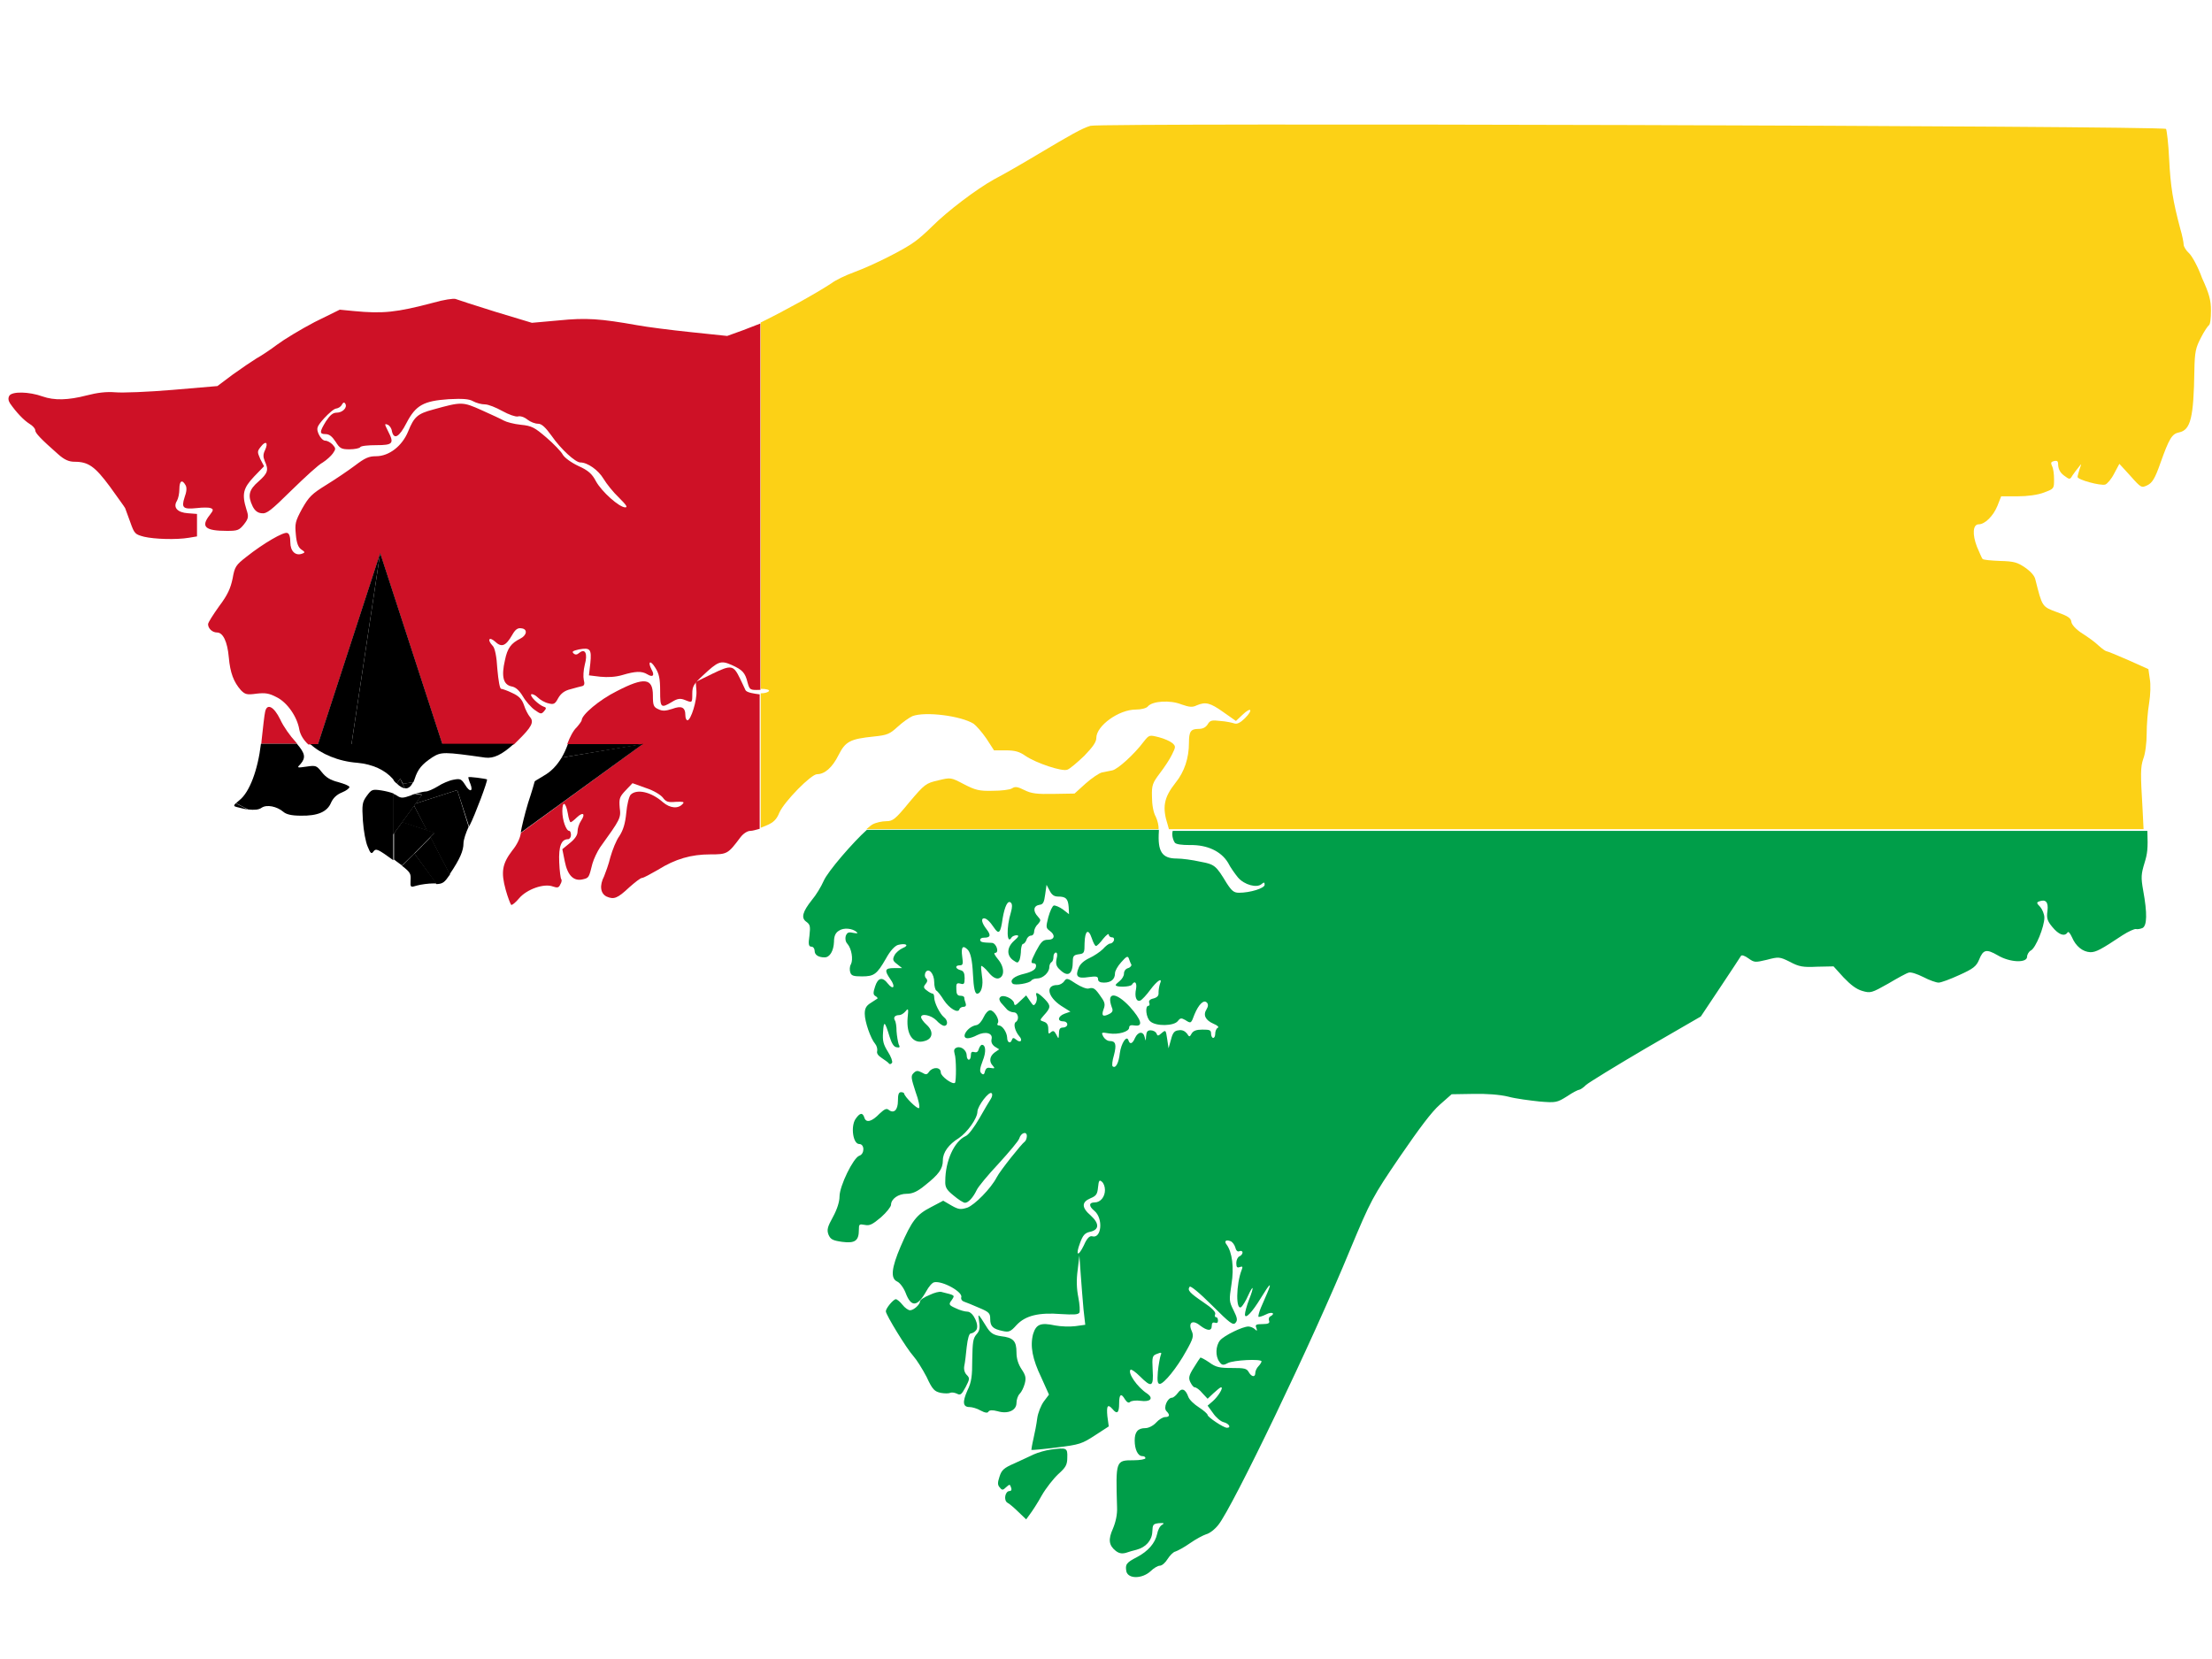 <?xml version="1.0" encoding="utf-8"?>
<!-- Generator: Adobe Illustrator 17.1.0, SVG Export Plug-In . SVG Version: 6.00 Build 0)  -->
<!DOCTYPE svg PUBLIC "-//W3C//DTD SVG 1.1//EN" "http://www.w3.org/Graphics/SVG/1.1/DTD/svg11.dtd">
<svg version="1.1" id="flag-icon-css-gw" xmlns="http://www.w3.org/2000/svg" xmlns:xlink="http://www.w3.org/1999/xlink" x="0px"
	 y="0px" viewBox="0 0 640 480" enable-background="new 0 0 640 480" xml:space="preserve">
<g>
	<path fill="none" d="M318.9,341.8c-0.7-0.6-0.9-0.4-1.1,1.6c-0.2,2-0.5,2.5-2.2,3.2c-2.7,1.2-2.6,2.7,0.1,5
		c2.5,2.2,2.4,4.1-0.2,4.7c-1.4,0.3-2.1,1-2.9,3.2c-1.4,3.7-0.7,4.2,1.1,0.7c0.9-2.1,1.7-2.7,2.4-2.6c2.7,0.7,3.3-5.2,0.6-7.4
		c-1.6-1.3-1.6-2.4,0.1-2.4c1.7,0,3-1.7,3.1-3.8C319.8,343.2,319.4,342.1,318.9,341.8z"/>
	<path fill="#CE1126" d="M81.1,208.2c-1.9-3.9-3.9-4.8-4.4-2.2c-0.2,0.8-0.6,4.4-1,8.1c0,0.4-0.1,0.7-0.1,1.1h10.4
		c-0.2-0.2-0.3-0.4-0.5-0.6C84,213,82,210.2,81.1,208.2z"/>
	<path fill="#CE1126" d="M215.7,199.7c-0.2-0.5-1-2.1-1.6-3.4c-1.9-3.9-2.5-4-7.9-1.4l-4.9,2.4l0.2,2.6c0.2,2.7-1.6,8.5-2.6,8.5
		c-0.3,0-0.6-0.6-0.6-1.4c0-2.4-1.1-2.9-3.8-1.9c-1.9,0.6-2.8,0.7-4,0.1c-1.4-0.6-1.6-1.1-1.6-4c0-5-2.4-5.4-10.5-1.2
		c-5,2.5-10.1,6.8-10.1,8.4c0,0.2-0.7,1.2-1.5,2.1c-0.9,0.8-2,2.9-2.6,4.6c0,0.1-0.1,0.2-0.1,0.2h21.8L150.7,241
		c-0.2,1.5-1.1,3.4-2.5,5.1c-2.9,3.8-3.3,6.2-1.9,11.3c0.6,2.2,1.4,4.2,1.6,4.4c0.2,0.2,1.3-0.7,2.3-1.9c2.2-2.6,7.2-4.4,9.8-3.4
		c1.2,0.4,1.7,0.4,2.1-0.6c0.4-0.6,0.5-1.3,0.3-1.5c-0.2-0.2-0.5-2.4-0.6-4.9c-0.2-4.7,0.6-6.7,2.6-6.7c0.4,0,0.8-0.6,0.8-1.2
		s-0.2-1.2-0.5-1.2c-0.9,0-2-3.1-2-5.7c0-3.1,1-2.7,1.6,0.7c0.2,1.4,0.6,2.5,0.8,2.5c0.2,0,1-0.6,1.8-1.4c1.8-1.7,2.6-1.1,1.2,1
		c-0.6,0.9-1,2.2-1,3.1c0,1-0.7,2.1-2.2,3.3l-2.2,1.8l0.7,3.5c0.8,4.1,2.6,5.9,5.3,5.2c1.7-0.4,1.7-0.5,2.7-4.5
		c0.4-1.4,1.4-3.5,2.2-4.7c5.9-8.2,6.1-8.5,5.7-11.5c-0.2-2.6-0.1-3.1,1.7-5l2-2.1l3.9,1.4c2.2,0.7,4.3,2,4.9,2.8
		c0.9,1.2,1.5,1.4,3.7,1.2c2-0.1,2.6,0,2.1,0.5c-1.3,1.6-3.7,1.4-5.8-0.4c-3.4-3-7.5-3.9-9.3-2.2c-0.5,0.5-1.1,2.9-1.3,5.3
		c-0.3,3.1-0.9,5-2,6.7c-0.9,1.2-2,4-2.6,6.1c-0.5,2.1-1.4,4.5-1.8,5.5c-1.4,2.7-1.1,5,0.7,5.9c2.1,0.9,3.1,0.6,6.6-2.7
		c1.6-1.4,3.2-2.7,3.7-2.7c0.4,0,2.4-1.1,4.5-2.3c5.1-3.2,9.7-4.5,15.2-4.5c4.9,0,5.1-0.1,8.7-4.9c0.9-1.2,2.1-1.9,2.9-1.9
		c0.6,0,1.6-0.3,2.7-0.6v-38.9C218.2,200.7,216.1,200.4,215.7,199.7z"/>
	<path fill="#CE1126" d="M215.1,95.5l-4.7,1.7l-10.5-1.1c-5.8-0.6-12.8-1.5-15.5-2c-10.7-1.9-14.8-2.2-22.7-1.4l-7.8,0.7l-10.6-3.2
		c-5.8-1.8-11-3.5-11.5-3.7s-3.4,0.2-6.5,1.1c-10.6,2.8-14.5,3.2-22.9,2.4l-4.1-0.4L91,93.2c-4,2.1-8.8,5-10.8,6.5
		c-2,1.5-4.7,3.3-6,4c-1.3,0.8-4.4,2.9-6.9,4.7l-4.4,3.3L50,112.8c-7.1,0.6-14.6,0.9-16.7,0.7c-2.6-0.2-5.1,0.1-8.2,0.9
		c-5.4,1.4-9.4,1.5-12.8,0.3c-3.9-1.4-8.8-1.5-9.6-0.2c-0.4,0.7-0.3,1.4,0.2,2.2c1.8,2.6,4,4.9,5.6,5.9c1,0.6,1.7,1.4,1.7,1.9
		c0,0.8,1.6,2.5,6.6,6.9c1.9,1.7,3.2,2.2,4.8,2.2c4,0,5.9,1.4,10.2,7.2c2.2,3.1,4.2,5.8,4.4,6.2c0.1,0.3,0.8,2.2,1.5,4.1
		c1.2,3.4,1.4,3.5,4,4.2c3,0.7,9.3,0.9,12.9,0.3l2.4-0.4V152v-3.3l-2.6-0.2c-3.1-0.2-4.4-1.7-3.2-3.6c0.4-0.7,0.7-2.2,0.7-3.4
		c0-2.4,0.8-2.9,1.8-1.1c0.4,0.7,0.3,1.9-0.3,3.5c-1,3.1-0.4,3.5,3.6,3.1c1.6-0.2,3.4-0.2,3.9,0c0.9,0.3,0.9,0.6-0.2,2
		c-2.7,3.4-1.4,4.6,5,4.6c3.1,0,3.5-0.2,4.9-1.9c1.3-1.7,1.4-2.2,0.7-4.3c-1.4-4.5-0.9-6.2,2.2-9.5l2.9-3l-1.1-2.1
		c-0.9-2.1-0.9-2.2,0.2-3.6c1.4-1.8,2.2-1.2,1.2,1c-0.6,1.2-0.6,2-0.1,3.2c1.2,2.6,0.9,3.5-1.8,5.9c-2.8,2.4-3.2,4.1-1.7,7.2
		c0.6,1.2,1.4,1.9,2.6,2c1.5,0.2,2.7-0.8,8.7-6.7c3.9-3.8,7.8-7.4,9-8c1.1-0.7,2.4-1.9,2.9-2.6c0.9-1.3,0.9-1.5-0.1-2.6
		c-0.6-0.6-1.5-1.1-2.1-1.1c-0.6,0-1.4-0.8-1.9-1.9c-0.7-1.7-0.6-2.1,1.6-4.6c1.4-1.5,2.9-2.8,3.5-2.8c0.6-0.1,1.3-0.5,1.6-1.1
		c0.4-0.7,0.7-0.8,1-0.3c0.7,1.1-0.8,2.6-2.5,2.6c-1.1,0-1.9,0.7-3.1,2.5c-1.9,3.1-1.9,3.7-0.1,3.7c1.1,0,1.9,0.7,2.9,2.2
		c1.2,1.9,1.6,2.2,4,2.2c1.5,0,2.9-0.3,3.1-0.6c0.2-0.4,2.3-0.6,4.7-0.6c4.8,0,5.2-0.5,3.4-4c-1.1-2.2-1.1-2.3-0.1-1.9
		c0.5,0.2,1.1,1,1.2,1.9c0.6,2.5,2.1,1.7,4.2-2.4c2.7-5.2,5-6.4,12.2-6.9c4-0.2,5.9-0.1,7.1,0.6c0.9,0.5,2.4,0.9,3.4,0.9
		s3.2,0.9,5,1.9c2,1.1,3.8,1.7,4.5,1.6c0.7-0.2,1.8,0.1,2.8,0.9c0.9,0.7,2.2,1.2,3.1,1.2c1,0,2.1,1,3.9,3.5c2.7,3.9,6.9,7.7,8.3,7.7
		c2.1,0,5.2,2.2,6.7,4.7c0.9,1.5,2.9,4,4.5,5.5c2.1,2.1,2.6,2.8,1.8,2.8c-1.7,0-6.8-4.5-8.5-7.6c-1.1-2.1-2.2-3.1-5.1-4.4
		c-2.1-1-4-2.4-4.5-3.3c-0.4-0.8-2.6-3.1-4.7-4.9c-3.4-2.9-4.2-3.4-7.4-3.7c-2-0.2-4.2-0.8-4.9-1.2c-0.7-0.4-3.5-1.7-6.4-3
		c-5.6-2.5-5.8-2.5-14.1-0.2c-4.5,1.2-5.5,2.1-7.2,6.3c-1.7,4.2-5.5,7.2-9.3,7.2c-2.1,0-3.2,0.5-6.1,2.7c-2,1.5-5.7,4-8.3,5.6
		c-4.2,2.6-5,3.4-7,6.9c-2,3.7-2.1,4.3-1.8,7.5c0.2,2.4,0.7,3.7,1.6,4.3c1.1,0.7,1.1,0.9,0.2,1.2c-1.9,0.7-3.4-0.7-3.4-3.3
		c0-1.5-0.3-2.6-0.9-2.7c-1-0.4-6.9,3-11.8,6.9c-3.1,2.4-3.4,2.9-4,6.3c-0.6,2.8-1.4,4.7-3.9,8c-1.7,2.4-3.2,4.7-3.2,5.2
		c0,1.2,1.2,2.4,2.6,2.4c1.7,0,3,2.6,3.4,7.2c0.4,4.5,1.4,7.1,3.5,9.5c1.2,1.2,1.7,1.4,4.5,1c2.6-0.3,3.7-0.1,5.8,1
		c3.1,1.5,6,5.7,6.6,9.4c0.3,1.5,1.2,3,2.6,4.3H92l18-55.3l18,55.3h20.7c0.3-0.3,0.6-0.6,0.9-0.9c4.3-4.2,5-5.6,3.7-7.1
		c-0.5-0.6-1.3-2.1-1.7-3.4c-0.6-1.7-1.4-2.6-3.4-3.5c-1.4-0.7-2.9-1.2-3.2-1.2c-0.4,0-0.8-2.4-1.1-5.7c-0.2-3.6-0.7-6.2-1.4-6.8
		c-1.6-1.7-1-2.7,0.7-1.2c1.9,1.8,3.1,1.4,5-1.9c0.9-1.6,1.6-2.1,2.7-1.9c1.8,0.2,1.6,2-0.4,3c-2.6,1.3-3.7,2.7-4.4,6.2
		c-1.1,4.7-0.5,7.1,1.9,7.6c1.2,0.2,2.2,1.1,3.3,2.9c0.8,1.4,2.4,3.2,3.4,3.9c1.7,1.2,1.9,1.3,2.7,0.4c0.7-0.8,0.7-1.1,0-1.3
		c-1.5-0.5-4.2-3.1-3.7-3.6c0.2-0.2,1.1,0.1,1.9,0.9c0.7,0.7,2.1,1.5,3.1,1.7c1.5,0.4,1.9,0.2,2.8-1.5c0.8-1.4,1.9-2.2,3.6-2.6
		c1.4-0.4,2.9-0.8,3.4-0.9c0.6-0.2,0.7-0.7,0.4-1.8c-0.2-0.9-0.1-2.8,0.3-4.4c0.9-3.2,0.1-4.8-1.6-3.4c-0.7,0.6-1.2,0.6-1.7,0.1
		s-0.1-0.7,1.6-1.1c3.3-0.6,3.7-0.1,3.3,4l-0.4,3.5l3.3,0.4c2.2,0.2,4.4,0.1,6.4-0.5c3.7-1.1,5.6-1.2,7.2-0.2c1.6,1,2.2,0.3,1.2-1.4
		c-1.2-2.4-0.3-2.8,1.1-0.5c1.1,1.7,1.4,3.2,1.4,6.7c0,4.9,0.2,5.1,3.4,3.2c1.6-1,2.4-1.1,3.7-0.6c2.2,0.9,2.2,0.9,2.2-1.8
		c0-2.1,0.4-2.8,3-5.2c4.5-4.2,5.2-4.5,8.4-3.1c3.1,1.4,3.9,2.2,4.6,5.1c0.6,2.1,0.7,2.2,3.5,2.1c0.1,0,0.2,0,0.2,0v-106
		C217.9,94.4,216.2,95.1,215.1,95.5z"/>
	<path fill="#FCD116" d="M633.3,73.2c-0.8-0.7-1.5-1.9-1.5-2.4c0-0.6-0.4-2.7-1-4.7c-2.1-7.9-2.8-12.1-3.2-20.1
		c-0.2-4.5-0.7-8.4-0.9-8.7c-0.9-0.9-308.3-1.8-311.2-0.9c-2.4,0.7-5.9,2.7-14.8,8c-4.5,2.7-10.4,6.1-13.1,7.5
		c-5.2,2.9-13.5,9.2-17.9,13.6c-1.4,1.4-3.6,3.4-5,4.4c-2.9,2.2-12,6.8-17.7,8.9c-2.2,0.8-5.2,2.2-6.5,3.2
		c-4.4,2.9-14,8.2-20.4,11.3v106c1.6,0,2.6,0.3,2.4,0.6c-0.2,0.4-1.2,0.7-2.4,0.7v38.9c0.5-0.2,1-0.4,1.5-0.6
		c2.2-0.9,3.1-1.8,3.9-3.8c1.5-3.3,9.2-11.1,10.9-11.1c2.2,0,4.4-1.9,6.2-5.5c2-4,3.4-4.7,10.2-5.4c3.9-0.4,4.6-0.7,6.9-2.8
		c1.4-1.3,3.4-2.7,4.3-3.1c3.7-1.4,14-0.1,17.7,2.2c0.7,0.5,2.4,2.4,3.7,4.3l2.2,3.4h3.4c2.7,0,4,0.4,5.7,1.6
		c3.1,2.1,10.6,4.6,12.1,4c0.7-0.2,2.9-2.1,4.9-4c2.5-2.6,3.5-4,3.5-5.2c0-3.5,6.5-8.2,11.4-8.2c1.6,0,3.1-0.4,3.5-0.9
		c1.3-1.6,6.5-1.9,9.7-0.6c2.3,0.8,3.2,0.9,4.4,0.3c2.6-1.1,3.9-0.8,7.7,1.9l3.7,2.6l1.9-1.8c2.5-2.4,3.2-1.5,0.7,1
		c-1.3,1.3-2.3,1.8-3.1,1.5c-0.6-0.2-2.4-0.6-4-0.7c-2.5-0.3-3-0.2-3.7,1c-0.6,0.9-1.4,1.3-2.7,1.3c-2.2,0-2.7,0.8-2.7,4
		c0,4.4-1.3,8.4-3.9,11.6c-3.4,4.3-3.9,7.1-2.2,12.3c0.1,0.4,0.2,0.7,0.3,1.1h282c-0.1-1.6-0.2-3.6-0.3-6c-0.6-10-0.6-11.9,0.2-14.3
		c0.6-1.5,1-4.7,1-7.3c0-2.6,0.3-6.5,0.7-8.8c0.4-2.4,0.5-5.5,0.2-7.1l-0.4-2.8l-5.8-2.6c-3.2-1.4-6.1-2.6-6.4-2.6
		c-0.2,0-1.2-0.7-2.2-1.6c-0.9-0.9-3.1-2.5-4.7-3.5c-1.9-1.2-3.1-2.6-3.2-3.4c-0.1-1.1-1.1-1.7-4.2-2.8c-4.3-1.6-4.2-1.5-6.2-9.4
		c-0.2-1.1-1.4-2.4-3-3.5c-2.2-1.5-3.2-1.8-7.2-1.9c-2.6-0.1-4.9-0.3-5.1-0.6c-0.2-0.2-0.9-1.9-1.6-3.5c-1.4-3.6-1.2-6.5,0.5-6.5
		c1.8,0,4.2-2.4,5.4-5.3l1.1-2.8h4.7c2.9,0,5.9-0.4,7.7-1.1c2.9-1.1,2.9-1.1,2.9-3.8c0-1.5-0.2-3.2-0.6-3.9
		c-0.4-0.9-0.3-1.2,0.6-1.4c1-0.2,1.2,0,1.2,1.3c0.1,1.1,0.6,2.1,1.7,2.9c1.6,1.2,1.7,1.2,2.4,0c0.4-0.6,1.2-1.7,1.8-2.4
		c0.9-1.2,0.9-1.2,0.3,0.5c-0.3,1-0.6,2-0.6,2.3c0,0.8,6.6,2.6,8,2.2c0.6-0.2,1.8-1.6,2.6-3.2l1.5-2.8l3.2,3.5
		c3.1,3.5,3.2,3.5,4.9,2.7c1.4-0.7,2.2-1.9,3.8-6.5c2.5-7,3.3-8.4,5.4-8.8c3.3-0.7,4.2-4.2,4.4-17.9c0.1-5.5,0.4-6.6,1.9-9.5
		c0.9-1.8,2-3.4,2.3-3.6c0.4-0.2,0.6-2.1,0.6-4.2c0-3.1-0.5-4.9-2.6-9.5C636,77.3,634.2,74,633.3,73.2z"/>
	<path fill="#FCD116" d="M334.4,236.3c-0.7-1.2-1.1-3.5-1.1-5.8c-0.1-3.4,0.2-4,2.3-6.8c1.3-1.7,2.9-4.1,3.5-5.4
		c1.1-2.2,1.1-2.4,0.1-3.3c-0.6-0.5-2.3-1.3-3.9-1.7c-2.8-0.7-2.8-0.7-4.4,1.3c-2.6,3.5-7.5,8-9.1,8.3c-0.8,0.2-2.2,0.4-3,0.6
		s-2.9,1.6-4.7,3.2l-3.2,2.9l-6,0.1c-4.9,0.1-6.5-0.1-8.5-1.1s-2.7-1.1-3.6-0.5c-0.6,0.4-3.1,0.7-5.6,0.7c-3.9,0.1-5-0.2-8.3-1.9
		c-3.8-2-3.8-2-7.5-1.1c-3.5,0.8-3.9,1.1-8.3,6.3c-4.1,5-4.8,5.5-6.7,5.5c-1.2,0-3,0.4-3.9,0.9c-0.4,0.2-1,0.7-1.8,1.4h84.5
		C335.3,238.9,334.9,237.4,334.4,236.3z"/>
	<path fill="#009E49" d="M292.1,431.4c-1.3,0-1.8,2.7-0.6,3.4c0.6,0.3,2.1,1.6,3.2,2.7l2.2,2.1l1.1-1.5c0.6-0.8,2.2-3.2,3.4-5.4
		c1.2-2.1,3.4-4.9,4.8-6.2c2.1-1.9,2.6-2.6,2.6-4.8c0.1-2.8-0.2-2.9-4.7-2.3c-1.6,0.2-3.9,0.9-5,1.4c-1.2,0.6-3.7,1.7-5.6,2.6
		c-3,1.3-3.7,1.9-4.3,3.8c-0.6,1.8-0.6,2.5,0.1,3.2c0.6,0.8,0.9,0.8,1.8-0.1c1-0.9,1.1-0.9,1.4,0C292.8,431,292.6,431.4,292.1,431.4
		z"/>
	<path fill="#009E49" d="M281.3,393.4c0,4.7-0.2,6.5-1.4,8.9c-1.5,3.4-1.3,4.8,0.6,4.8c0.7,0,2.2,0.4,3.2,1c1.3,0.7,2.1,0.8,2.3,0.3
		c0.3-0.4,1.1-0.5,2.6-0.1c3,0.9,5.5-0.2,5.5-2.4c0-0.9,0.4-2.1,0.9-2.6c0.6-0.6,1.2-1.9,1.5-3c0.4-1.6,0.3-2.3-0.9-4.1
		c-1-1.5-1.5-3.1-1.5-4.9c0-3.3-0.9-4.3-4.5-4.7c-2-0.3-2.9-0.8-3.9-2.3c-2.9-4.6-2.8-4.5-2.4-1.9c0.3,1.9,0.1,2.7-0.8,3.7
		C281.5,387.3,281.4,388.4,281.3,393.4z"/>
	<path fill="#009E49" d="M272.4,373.8c-0.5-0.2-2.1,0.2-3.5,0.9c-1.5,0.6-2.7,1.4-2.7,1.8c0,0.9-1.8,2.6-2.9,2.6
		c-0.5,0-1.5-0.7-2.2-1.6c-0.7-0.9-1.6-1.6-1.9-1.6c-0.7,0-2.9,2.6-2.9,3.5c0,1,6,10.8,8,13c0.9,1,2.6,3.7,3.8,6
		c1.7,3.7,2.3,4.2,4.1,4.6c1.1,0.2,2.3,0.2,2.7,0c0.4-0.2,1.2-0.1,1.9,0.2c1.1,0.6,1.4,0.3,2.6-1.9c1.2-2.3,1.2-2.6,0.3-3.5
		c-0.6-0.6-0.9-1.6-0.7-2.6c0.2-0.9,0.5-3.4,0.7-5.5c0.3-2.5,0.7-3.9,1.2-3.9c0.4,0,1.1-0.4,1.5-0.9c1.1-1.3-0.8-5.4-2.5-5.4
		c-0.7,0-2.2-0.4-3.4-1c-2-0.9-2.1-1.1-1.1-2.4C276.3,374.7,276.4,374.8,272.4,373.8z"/>
	<path fill="#009E49" d="M339.9,243.8c0.4,0.5,2,0.7,4.4,0.7c5-0.1,9,1.8,11,5.1c0.7,1.4,2,3.2,2.9,4.3c1.8,2.1,5.4,3.1,6.8,1.9
		c0.7-0.6,0.9-0.6,0.9,0.2c0,1-4.2,2.3-7.4,2.3c-1.5,0-2.1-0.5-3.6-2.8c-3.1-5.1-3.4-5.4-7.7-6.2c-2.2-0.5-5.2-0.9-6.7-0.9
		c-4.3,0-5.6-2-5.2-7.9c0-0.1,0-0.2,0-0.4h-84.5c-3.9,3.5-11.3,12-12.5,14.8c-0.7,1.6-2.2,4.1-3.4,5.5c-2.7,3.4-3.2,5.2-1.6,6.3
		c1.1,0.8,1.2,1.3,0.9,4c-0.4,2.6-0.2,3.2,0.6,3.2c0.5,0,0.9,0.6,0.9,1.2c0,1.2,1.1,1.9,2.9,1.9c1.5,0,2.6-1.9,2.7-4.5
		c0-1.6,0.4-2.6,1.4-3.2c1.4-1,4-0.7,5.2,0.4c0.4,0.4,0.1,0.4-1.1,0.2c-1.3-0.3-1.7-0.1-2.1,0.9c-0.2,0.7-0.1,1.7,0.5,2.3
		c1.2,1.4,1.7,4.5,1,5.9c-0.4,0.6-0.4,1.7-0.2,2.3c0.3,1,0.9,1.2,3.4,1.2c3.5,0,4.3-0.6,6.9-5.1c1.3-2.4,2.6-3.7,3.5-4
		c2.3-0.6,3.4,0.1,1.4,0.9c-0.9,0.4-2,1.3-2.4,2.1c-0.6,1.2-0.5,1.6,0.7,2.5l1.5,1.2h-2.3c-2.7,0-2.9,0.6-1.1,3.2
		c1.6,2.2,0.9,3.3-0.7,1.3c-1.6-2.1-2.9-1.7-3.7,0.8c-0.6,1.8-0.6,2.4,0.1,2.8c0.4,0.2,0.7,0.6,0.6,0.7c-0.2,0.1-1.1,0.7-2,1.3
		c-1.3,0.8-1.7,1.6-1.7,3.1c0,2.3,1.7,7.2,3,8.7c0.5,0.6,0.7,1.5,0.6,2.1c-0.2,0.6,0.2,1.3,1.3,2c0.9,0.6,1.9,1.3,2.1,1.6
		c0.2,0.3,0.6,0.2,0.9-0.2c0.2-0.4-0.3-1.8-1.2-3.2c-1.3-2.1-1.6-3.1-1.4-5.7c0.2-3.4,0.5-3.2,1.9,1.4c0.6,1.9,1.2,2.9,2,3
		c0.9,0.2,1.1,0,0.6-0.9c-0.2-0.7-0.5-2.3-0.6-3.7c0-1.4-0.2-2.8-0.5-3.2c-0.5-0.9,0.1-1.5,1.3-1.5c0.5,0,1.3-0.5,1.8-1.1
		c0.8-1,0.9-0.8,0.6,1.9c-0.4,4.9,1.6,7.7,4.9,6.7c2.4-0.6,2.7-2.8,0.6-4.7c-0.9-0.8-1.6-1.8-1.6-2.2c0-1.2,2.9-0.6,4.4,0.9
		c0.8,0.9,1.8,1.6,2.3,1.6c1.1,0,1.1-1.6-0.1-2.5c-1.2-1-2.8-4.2-2.8-5.7c0-0.6-0.2-1.1-0.4-1.1c-0.3,0-1.1-0.4-1.7-0.9
		c-1-0.7-1.1-1.1-0.4-1.9c0.6-0.7,0.6-1.2,0.1-1.7c-0.4-0.4-0.4-1.1-0.1-1.7c0.9-1.4,2.5,0.4,2.5,2.9c0,1.1,0.3,2.2,0.6,2.4
		c0.4,0.2,1.4,1.5,2.2,2.8c1.6,2.4,4.1,3.9,4.5,2.6c0.1-0.4,0.7-0.7,1.2-0.7c0.6,0,0.8-0.4,0.6-1c-0.2-0.6-0.4-1.2-0.4-1.6
		s-0.5-0.6-1.1-0.6c-0.9,0-1.2-0.5-1.2-1.9c-0.1-1.6,0.1-1.9,1.2-1.6c1,0.3,1.2,0.1,1.2-1.6c0-1.4-0.3-2.1-1.2-2.3
		c-1.5-0.4-1.7-1.4-0.2-1.4c0.9,0,1-0.4,0.7-2.5c-0.4-2.9,0.2-3.5,1.7-1.9c0.7,0.9,1.2,2.8,1.4,6.9c0.2,4.2,0.6,5.7,1.2,5.7
		c1.2,0,1.9-2.4,1.4-5.2c-0.2-1.4-0.3-2.7-0.2-2.8c0.1-0.2,1.1,0.6,2,1.7c1.1,1.4,2.1,2,2.9,1.9c1.9-0.4,1.9-3.2,0-5.5
		c-0.9-1.1-1.4-1.9-0.9-1.9c1.3,0,0.4-2.8-0.9-2.9c-2.8-0.1-3.4-0.2-3.4-0.9c0-0.4,0.5-0.6,1.1-0.6c1.9,0,2.1-0.7,0.7-2.5
		s-1.6-3.1-0.7-3.1c0.7,0,1.7,0.9,2.9,2.7c1.4,2.1,1.9,1.6,2.5-2.7c0.6-3.5,1.5-5.4,2.4-4.5c0.4,0.4,0.4,1.3,0,2.7
		c-1.4,4.5-1.2,9.7,0.2,7.3c0.2-0.3,0.9-0.6,1.4-0.6c0.8,0,0.7,0.4-0.7,1.6c-2.1,1.9-2.2,4.2-0.3,5.6c1.3,0.9,1.4,0.9,1.9-0.1
		c0.2-0.6,0.4-1.9,0.4-2.9c0.1-0.9,0.3-1.7,0.6-1.7s0.8-0.6,1-1.2c0.2-0.7,0.8-1.2,1.3-1.2s0.9-0.5,0.9-1.1c0-0.6,0.4-1.6,1.1-2.2
		c0.9-1.1,0.9-1.2,0-2.2c-1.5-1.6-1.3-3.1,0.4-3.4c1.1-0.1,1.4-0.7,1.7-3l0.4-2.8l0.9,1.7c0.6,1.2,1.3,1.7,2.4,1.7
		c2.3,0,2.9,0.6,3.1,3l0.1,2.1l-1.8-1.4c-1-0.7-2.2-1.2-2.6-1.1c-0.4,0.1-1.1,1.6-1.6,3.4c-0.7,2.8-0.7,3.1,0.4,3.9
		c1.7,1.2,1.5,2.6-0.5,2.6c-1.5,0-2,0.6-3.5,3.4c-1.4,2.8-1.6,3.4-0.7,3.4c0.6,0,0.9,0.4,0.7,1.1c-0.1,0.7-1.2,1.4-3.2,1.9
		c-3.1,0.7-4.5,1.9-3.5,2.9c0.6,0.6,4.9-0.1,5.4-0.9c0.2-0.3,0.9-0.6,1.7-0.6c1.6,0,3.5-1.7,3.5-3.3c0-0.6,0.3-1.2,0.6-1.4
		c0.4-0.2,0.6-0.9,0.6-1.6c0-0.6,0.3-1.2,0.7-1.2c0.4,0,0.5,0.7,0.2,1.8c-0.3,1.4-0.1,2.2,0.9,3.1c2.4,2.4,3.8,1.4,3.8-2.4
		c0-1.5,0.3-1.8,1.7-2c1.6-0.2,1.7-0.4,1.7-3.2c0.1-3.7,1.1-4.4,2.1-1.4c0.4,1.2,0.9,2.2,1.2,2.2s1.2-0.9,2.1-2.1
		c0.9-1.1,1.6-1.6,1.6-1.2c0,0.4,0.4,0.8,0.9,0.8c0.6,0,0.7,0.4,0.6,0.9c-0.2,0.5-0.7,0.9-1.1,0.9c-0.4,0-1.3,0.7-2.1,1.6
		c-0.8,0.8-2.6,2-3.9,2.6c-1.5,0.7-2.7,1.7-3.1,2.8c-1.1,2.6-0.3,3.2,2.9,2.7c2.2-0.3,2.7-0.2,2.7,0.6c0,0.7,0.6,1,1.7,1
		c2.1,0,3.2-1,3.2-2.7c0-0.7,0.8-2.1,1.8-3.2c1.5-1.7,1.9-1.9,2.2-1.1c0.2,0.6,0.5,1.4,0.7,1.7s-0.2,0.9-0.9,1.1
		c-0.7,0.2-1.2,0.8-1.2,1.6c0,0.7-0.6,1.6-1.2,2.1s-1.2,1-1.2,1.2c0,0.7,4.2,0.6,4.7-0.1c0.8-1.3,1.5-0.6,1.2,1.2
		c-0.5,2.3,0.1,3.8,1.2,3.4c0.5-0.2,1.8-1.6,2.9-3.1c2-2.7,3.7-3.8,2.8-1.7c-0.2,0.6-0.4,1.7-0.4,2.5c0.1,0.9-0.4,1.4-1.5,1.7
		c-1,0.2-1.4,0.7-1.2,1.2c0.2,0.5,0.1,0.9-0.2,0.9c-1.1,0-0.7,3.5,0.5,4.5c1.6,1.5,6.9,1.4,8-0.1c0.7-0.9,1-0.9,2.1-0.3
		c1.7,1.1,1.7,1.1,2.7-1.6c1.2-2.9,2.7-4.4,3.6-3.4c0.4,0.4,0.4,1.1-0.1,1.9c-1.1,1.7-0.3,3.2,2,4.2c1.2,0.5,1.7,1,1.2,1.2
		c-0.4,0.2-0.7,1-0.7,1.7c0,0.6-0.2,1.2-0.6,1.2c-0.3,0-0.6-0.6-0.6-1.2c0-1.1-0.4-1.2-2.5-1.2c-1.7,0-2.6,0.3-3.1,1.1
		c-0.6,1.1-0.7,1.1-1.4,0c-0.6-0.7-1.4-1.1-2.4-0.9c-1.2,0.1-1.7,0.7-2.2,2.7l-0.7,2.5l-0.4-2.7c-0.4-2.6-0.4-2.7-1.6-1.7
		c-1,0.9-1.2,0.9-1.5,0.1c-0.2-0.5-1-0.9-1.7-0.9c-0.9,0-1.2,0.4-1.3,1.7c-0.1,1.5-0.1,1.6-0.4,0.3c-0.4-1.8-1.9-1.7-2.8,0.2
		c-0.7,1.7-1.5,2-1.9,0.7c-0.5-1.6-2.1,0.8-2.5,3.7c-0.3,2.8-1.2,4.6-2.1,3.8c-0.2-0.2-0.1-1.6,0.4-3.2c0.8-3.1,0.5-4.1-1.2-4.1
		c-0.7,0-1.5-0.6-1.9-1.3c-0.6-1.2-0.6-1.3,1.7-0.9c2.7,0.4,5.8-0.5,5.8-1.7c0-0.6,0.5-0.8,1.6-0.6c2.6,0.4,1.9-1.7-1.4-5.4
		c-4.1-4.4-6.9-4.4-5.2,0.2c0.4,0.9,0.2,1.4-0.8,1.9c-1.8,0.9-2.3,0.5-1.6-1.4c0.5-1.3,0.4-2-0.7-3.5c-1.7-2.5-2.2-2.9-3.6-2.5
		c-0.6,0.2-2.3-0.5-3.7-1.4c-2.4-1.6-2.7-1.7-3.4-0.7c-0.4,0.6-1.3,1.1-2,1.1c-3.5,0-2.8,3.4,1.1,6l2.7,1.7l-1.7,0.6
		c-1.9,0.7-2.2,2.2-0.4,2.2c0.7,0,1.2,0.4,1.2,0.9s-0.6,0.9-1.2,0.9c-0.9,0-1.2,0.4-1.2,1.7c-0.1,1.7-0.1,1.7-0.8,0.3
		c-0.6-1.1-0.9-1.2-1.6-0.6c-0.6,0.6-0.7,0.4-0.7-1c0-1.2-0.4-1.8-1.3-2.1c-1.2-0.4-1.2-0.4-0.1-1.7c2.2-2.4,2.2-2.9,0.4-4.8
		c-1.9-1.9-2.9-2.4-2.4-0.9c0.2,0.5,0.1,1.4-0.2,2c-0.6,0.9-0.7,0.9-1.7-0.6l-1.1-1.6l-1.7,1.6c-1.4,1.4-1.7,1.5-1.8,0.6
		c-0.3-1.3-3.2-2.6-4-1.7c-0.4,0.4-0.3,0.9,0.2,1.6c0.5,0.5,1.2,1.4,1.7,1.9c0.4,0.5,1.4,0.9,2,0.9c1.3,0,1.7,2.1,0.6,2.8
		c-0.8,0.5-0.2,2.7,1,4.1c1.1,1.2,0.4,2.1-0.9,1c-0.7-0.6-1-0.6-1.2,0c-0.4,1.3-1.4,0.9-1.4-0.6c-0.1-1.6-1.4-3.5-2.4-3.5
		c-0.4,0-0.6-0.3-0.3-0.7c0.6-1-1.1-3.7-2.2-3.7c-0.6,0-1.4,0.9-1.9,2c-0.5,1.1-1.4,2.2-2.1,2.3c-2.6,0.4-4.7,3.8-2.5,3.8
		c0.6,0,1.8-0.4,2.7-0.9c2.4-1.2,4.6-0.6,4.2,1.1c-0.2,0.9,0.1,1.6,0.9,2.2l1.3,0.8l-1.3,0.9c-1.5,1.1-1.7,2.7-0.5,3.9
		c0.6,0.7,0.5,0.8-0.6,0.6c-1-0.2-1.4,0-1.7,0.9c-0.2,1-0.5,1.2-1.1,0.6c-0.5-0.5-0.4-1.4,0.4-3.5c1.1-2.7,0.9-4.7-0.2-4.7
		c-0.3,0-0.7,0.6-0.9,1.2c-0.2,0.8-0.6,1.1-1.3,0.9c-0.7-0.2-1,0-1,0.9c0,0.7-0.2,1.3-0.6,1.3c-0.3,0-0.6-0.5-0.6-1.2
		c0-1.5-1.6-2.8-2.9-2.3c-0.7,0.3-0.9,0.7-0.6,1.8c0.5,1.3,0.5,7.9,0.1,8.4c-0.7,0.6-4.1-1.9-4.1-3c0-1.6-2.3-1.7-3.4-0.2
		c-0.6,0.9-0.9,0.9-2.1,0.2c-1.2-0.6-1.6-0.6-2.4,0.2c-0.8,0.8-0.7,1.4,0.6,5.4c0.9,2.4,1.3,4.5,1,4.7c-0.5,0.4-4.2-3.3-4.3-4.2
		c0-0.2-0.4-0.4-0.9-0.4c-0.7,0-0.9,0.7-0.9,2.5c0,2.7-1.2,3.8-2.7,2.6c-0.6-0.5-1.2-0.2-2.6,1.1c-2.2,2.3-3.9,2.8-4.4,1.2
		c-0.5-1.6-1.3-1.5-2.6,0.4c-1.4,2.2-0.7,7.2,1.1,7.2c1.6,0,1.6,2.9,0,3.4c-1.7,0.6-5.7,8.7-5.7,11.8c0,1.5-0.7,3.7-1.9,5.9
		c-1.6,2.9-1.8,3.7-1.3,5.1c0.6,1.4,1.2,1.7,3.9,2.1c3.8,0.5,4.9-0.3,4.9-3.5c0-1.6,0.1-1.7,1.7-1.4c1.4,0.3,2.2-0.1,4.7-2.2
		c1.6-1.4,2.9-3.1,2.9-3.6c0-1.7,2.1-3.2,4.5-3.2c1.7,0,3.1-0.6,5.4-2.5c3.9-3.1,5.1-4.7,5.1-7.2c0-2.3,1.7-4.6,4.6-6.4
		c2.4-1.6,5.4-5.7,5.4-7.7c0.1-1.7,3.4-6,4.1-5.3c0.3,0.2,0.2,1-0.2,1.6c-0.4,0.6-1.9,3.1-3.3,5.6c-1.5,2.6-3.2,4.9-4,5.2
		c-3.3,1.5-5.9,7.2-5.9,13c-0.1,1.8,0.4,2.6,2.4,4.2c1.3,1.1,2.8,2.1,3.3,2.1c1,0,2.4-1.6,3.4-3.7c0.4-0.9,3.2-4.3,6.3-7.6
		c3.1-3.4,5.8-6.6,6-7.3c0.5-1.7,2.2-2.2,2.2-0.7c0,0.6-0.3,1.4-0.6,1.6c-0.9,0.6-7.2,8.5-8.1,10.3c-1.7,3.3-6.4,8-8.5,8.8
		c-1.9,0.6-2.5,0.6-4.6-0.6l-2.4-1.4l-3.6,1.9c-4.1,2.1-5.5,3.9-8.7,11.3c-2.7,6.3-3,9.3-1,10.2c0.7,0.3,1.8,1.7,2.4,3.2
		c1.6,4.3,3.4,4.2,6-0.4c0.7-1.3,1.7-2.5,2.3-2.6c2.4-0.5,8.5,2.9,7.8,4.4c-0.1,0.5,0.2,1,0.8,1.2c0.6,0.2,2.6,1,4.4,1.8
		c2.9,1.2,3.2,1.6,3.2,3.2c0,2.2,0.8,2.9,3.6,3.5c1.8,0.4,2.3,0.2,4-1.7c2.6-2.8,6.5-3.7,12.9-3.2c3.5,0.2,4.9,0.2,5.3-0.4
		c0.2-0.4,0.1-2.4-0.3-4.4c-0.5-2.5-0.6-5-0.2-7.9l0.5-4.2l0.4,5.6c0.2,3.1,0.6,7.6,0.8,10l0.5,4.4l-2.9,0.4
		c-1.6,0.2-4.2,0.1-5.8-0.2c-4.2-0.9-5.5-0.4-6.4,2.5c-0.9,3.5-0.2,7.2,2.4,12.6l2.2,4.9l-1.5,2c-0.8,1.1-1.7,3.3-1.9,4.9
		c-0.2,1.6-0.7,4.2-1.1,5.9c-0.4,1.7-0.6,3.1-0.6,3.2c0.1,0.1,3.4-0.2,7.3-0.7c6.7-0.8,7.4-1.1,11.1-3.5l4-2.6l-0.4-2.9
		c-0.3-3.1,0.1-3.7,1.5-2.1c1.3,1.6,1.9,1.1,1.9-1.6c0-2.8,0.6-3.1,1.7-1.2c0.6,0.9,1.1,1.1,1.5,0.7c0.3-0.3,1.7-0.5,3-0.3
		c2.8,0.4,3.9-0.7,1.9-2.1c-2.9-1.9-5.7-6-4.8-6.9c0.2-0.2,1.4,0.6,2.7,1.9c3.4,3.4,4,3.1,3.7-1.8c-0.2-3.9-0.1-4.2,1.3-4.7
		c1.2-0.5,1.4-0.4,1,0.5c-0.2,0.6-0.6,2.7-0.8,4.7c-0.2,2.7-0.1,3.5,0.6,3.5c1.2-0.1,4.9-4.6,7.6-9.5c2.1-3.7,2.2-4.4,1.6-5.8
		c-1.1-2.4,0.2-3.4,2.4-1.6c2.1,1.6,3.4,1.7,3.4,0.1c0-0.8,0.3-1.1,0.9-0.9c0.6,0.2,0.9,0,0.9-0.6c0-0.6-0.2-1-0.6-1
		c-0.3,0-0.4-0.4-0.2-0.9c0.2-0.6-1-1.8-3.4-3.4c-4.1-2.8-4.7-3.5-4-4.5c0.2-0.4,2.8,1.7,6.5,5.4c5.1,5.1,6.1,5.9,6.8,5
		c0.6-0.7,0.5-1.4-0.6-3.6c-1.3-2.6-1.3-2.9-0.6-7.5c0.8-4.9,0.2-9.3-1.4-11.5c-0.8-1-0.2-1.5,1.1-1c0.6,0.2,1.2,1.1,1.4,1.8
		c0.2,0.9,0.7,1.4,1.2,1.1c0.5-0.2,0.9,0,0.9,0.4c0,0.4-0.4,0.9-0.9,1.1c-0.5,0.2-0.9,1.1-0.9,1.9c0,1.2,0.2,1.5,1,1.2
		c0.8-0.3,0.9-0.1,0.6,0.7c-1.7,4.2-1.8,12.3-0.1,10.8c0.4-0.4,1.3-1.8,1.9-3.2c1.6-3.5,1.8-2.7,0.3,1.1c-0.7,1.8-1.2,3.7-1.2,4.3
		c0,1.6,2.1-0.6,4.7-4.9c2.5-4.1,3.2-4.7,1.8-1.4c-0.5,1.2-1.4,3.2-1.9,4.4c-0.5,1.2-0.8,2.4-0.7,2.6c0.2,0.1,1.2-0.2,2.2-0.7
		c1.7-0.9,2.9-0.3,1.2,0.6c-0.4,0.2-0.5,0.8-0.3,1.3c0.2,0.6-0.2,0.9-1.9,0.9c-1.9,0-2.2,0.2-1.8,1.1c0.3,0.9,0.2,1-0.4,0.4
		c-0.4-0.4-1.3-0.8-1.9-0.8c-1.7,0-7,2.6-8.2,4c-1.3,1.6-1.4,4.6-0.2,6.2c0.7,1,1.1,1.1,2.4,0.4c1.6-0.9,9.8-1.3,9.8-0.5
		c0,0.2-0.4,0.9-0.9,1.4c-0.5,0.5-0.9,1.4-0.9,1.9c0,1.4-1.1,1.2-1.9-0.2c-0.6-1.1-1.3-1.2-4.9-1.2c-3.5,0-4.6-0.2-6.5-1.6
		c-1.3-0.9-2.5-1.5-2.6-1.4c-0.1,0.1-1,1.4-1.9,2.9c-1.4,2.2-1.6,3-1,4.2c0.4,0.8,0.9,1.5,1.3,1.5c0.4,0,1.4,0.7,2.2,1.7l1.5,1.6
		l1.7-1.6c1-0.9,1.9-1.7,2.2-1.7c0.8,0-0.9,2.7-2.4,4l-1.5,1.3l1.6,2.2c0.8,1.2,2.2,2.4,3.1,2.6c1.5,0.4,2.2,1.6,0.9,1.6
		c-1,0-5.6-3.1-5.6-3.7c0-0.3-1.1-1.3-2.5-2.2c-1.4-0.9-2.8-2.2-3.1-3.1c-0.8-2.2-1.9-2.7-3-1.1c-0.5,0.7-1.3,1.4-1.7,1.4
		c-1.3,0-2.6,2.9-1.6,3.9c1.1,1.1,0.9,1.7-0.4,1.7c-0.6,0-1.8,0.7-2.6,1.6c-0.8,0.9-2.2,1.6-3.1,1.6c-2.2,0-3.1,1.1-3.1,3.6
		c0,2.5,0.9,4.5,2.2,4.5c0.5,0,0.9,0.2,0.9,0.6c0,0.3-1.5,0.6-3.4,0.6c-5.2,0-5.2,0-4.8,13.6c0.1,2.1-0.4,4.3-1.2,6.2
		c-1.4,3.1-1.2,4.8,0.8,6.4c0.9,0.7,1.7,0.9,2.9,0.6c0.9-0.3,2.2-0.7,3.1-0.9c2.7-0.7,4.5-2.7,4.6-5.2c0.1-2.1,0.2-2.3,1.9-2.5
		c1.5-0.1,1.7,0,0.9,0.5c-0.6,0.3-1.2,1.5-1.4,2.6c-0.6,2.7-2.6,5-5.8,6.7c-3.1,1.6-3.5,2.1-3.1,4.2c0.6,2.2,4.6,2.1,7-0.1
		c0.9-0.9,2.1-1.6,2.7-1.6c0.6,0,1.6-0.9,2.2-1.9c0.7-1.1,1.7-2.1,2.3-2.2c0.6-0.2,2.5-1.2,4.2-2.4c1.7-1.2,3.8-2.3,4.7-2.6
		c0.9-0.2,2.5-1.4,3.5-2.7c4-4.9,27.2-53,38.2-79.8c5.9-14.1,6.4-15.1,14.3-26.7c5.7-8.3,9.2-13,11.6-15.1l3.4-3l6.2-0.1
		c3.7-0.1,7.8,0.2,10.2,0.8c2.2,0.6,6.3,1.1,9,1.4c4.8,0.4,5.1,0.3,8-1.5c1.6-1.1,3.2-1.9,3.5-1.9c0.3,0,1.2-0.6,2-1.4
		c0.8-0.7,8.6-5.5,17.3-10.6l15.9-9.2l5.6-8.4c3.1-4.7,5.8-8.7,6-9.1c0.2-0.4,1.1-0.1,2.2,0.7c1.7,1.2,1.9,1.2,5.3,0.4
		c3.4-0.9,3.7-0.9,6.7,0.6c2.6,1.4,3.8,1.6,7.8,1.4l4.8-0.1l2.9,3.2c2.1,2.2,3.7,3.4,5.4,3.9c2.4,0.7,2.7,0.6,7.5-2.1
		c2.7-1.6,5.4-3.1,6-3.2c0.6-0.2,2.4,0.4,4.2,1.3c1.7,0.9,3.7,1.6,4.4,1.6c0.7,0,3.4-1,6-2.2c4-1.8,4.9-2.5,5.7-4.4
		c1.2-3,2.1-3.2,5.4-1.3c3.5,2.1,8.5,2.3,8.5,0.4c0-0.6,0.5-1.5,1.1-1.8c1.4-0.7,3.9-6.9,3.9-9.5c0-1-0.6-2.4-1.2-3.1
		c-1.1-1.1-1.1-1.3-0.3-1.6c1.9-0.7,2.7,0.2,2.4,2.7c-0.3,2.1-0.1,2.9,1.4,4.7c1.8,2.2,3.5,2.9,4.4,1.6c0.2-0.4,0.7,0.1,1.3,1.4
		c1.1,2.6,3.1,4.2,5.3,4.3c1.6,0,3-0.7,9.3-4.9c1.7-1.1,3.5-1.9,3.9-1.8c0.4,0.1,1.2,0,1.9-0.3c1.3-0.7,1.4-4.2,0.2-10.8
		c-0.7-3.9-0.6-4.8,0.4-8.1c0.8-2.6,1-4,0.8-9.2h-282C338.9,241.8,339.6,243.4,339.9,243.8z M316.7,347.9c-1.7,0-1.7,1.1-0.1,2.4
		c2.7,2.2,2.1,8.2-0.6,7.4c-0.7-0.2-1.5,0.5-2.4,2.6c-1.7,3.5-2.5,3-1.1-0.7c0.8-2.2,1.4-2.9,2.9-3.2c2.7-0.6,2.7-2.4,0.2-4.7
		c-2.7-2.3-2.7-3.9-0.1-5c1.7-0.7,2-1.2,2.2-3.2c0.2-2,0.4-2.2,1.1-1.6c0.5,0.4,0.9,1.4,0.9,2.4
		C319.7,346.3,318.4,347.9,316.7,347.9z"/>
	<polygon points="110,160 92,215.3 101.7,215.3 	"/>
	<polygon points="106.1,215.3 113.9,215.3 128,215.3 110,160 101.7,215.3 	"/>
	<path d="M164.3,215.3c-0.5,1.4-1.1,2.7-1.8,3.9l23.6-3.9H164.3z"/>
	<path d="M113.9,215.3v10.5c0.3,0.4,0.6,0.7,0.9,0.9l1-1.4l0.8,1.5l3-0.5c0.1-0.3,0.3-0.6,0.4-1c0.9-2.8,2.1-4.2,5.1-6.2
		c2.6-1.6,3.3-1.6,15.3,0.1c2.4,0.3,4.8-0.8,8.3-4H128H113.9z"/>
	<path d="M162.5,219.2c-1.4,2.3-3,4-5.1,5.2c-1.5,0.9-2.7,1.6-2.7,1.7c0,0.1-0.8,2.9-1.9,6.2c-1,3.3-1.9,7.1-2.1,8.4
		c0,0.1,0,0.1,0,0.2l35.4-25.7L162.5,219.2z"/>
	<path d="M122.1,229.9l-1.9,2.6l12.1-3.9l3.4,10.5c0.1-0.1,0.1-0.2,0.2-0.3c1.5-2.9,5.3-13,5-13.3c-0.4-0.2-5.4-0.9-5.4-0.6
		c0,0.2,0.2,1,0.6,1.9c0.9,2.3-0.2,2.5-1.5,0.3c-1.1-1.7-1.4-1.9-3.4-1.5c-1.2,0.2-3.3,1.1-4.5,1.9c-1.3,0.8-2.9,1.5-3.5,1.5
		c-0.5,0-1.7,0.3-2.9,0.6L122.1,229.9z"/>
	<path d="M117.2,228.1c0.9,0.1,1.7-0.5,2.3-1.8l-3,0.5L117.2,228.1z"/>
	<path d="M132.3,228.6l-12.1,3.9l-0.4,0.6l3.7,7.2l2.2,0.7l-1.2,1.2l5.6,10.8c0-0.1,0.1-0.1,0.1-0.2c2.9-4.3,3.9-6.7,3.9-8.8
		c0-1,0.7-3.1,1.5-4.8L132.3,228.6z"/>
	<path d="M115.8,225.3l-1,1.4c0.9,0.9,1.7,1.3,2.4,1.4l-0.7-1.3L115.8,225.3z"/>
	<path d="M124.6,242.2l-4.7,4.8l6.4,8.8c1.9-0.1,2.3-0.5,3.9-2.8L124.6,242.2z"/>
	<polygon points="123.6,240.3 119.8,233.1 116.3,237.9 	"/>
	<path d="M119.9,246.9l-3.6,3.6c2.5,1.9,2.6,2.4,2.5,4.1c-0.1,2.2-0.1,2.2,1.9,1.6c1.1-0.3,3.2-0.6,4.8-0.6c0.3,0,0.6,0,0.8,0
		L119.9,246.9z"/>
	<path d="M119.9,246.9l4.7-4.8l1.2-1.2l-2.2-0.7l-7.2-2.4l-2.4,3.3v7.6c0,0,0,0,0,0c1,0.7,1.7,1.3,2.3,1.7L119.9,246.9z"/>
	<path d="M68.5,233.5c1.2,0.3,2.3,0.6,3.2,0.7l-3.5-1.8C67.5,233.1,67.7,233.3,68.5,233.5z"/>
	<path d="M113.9,241.3l2.4-3.3l3.5-4.8l0.4-0.6l1.9-2.6l-2-0.3c-0.4,0.1-0.8,0.2-1.1,0.4c-2.5,0.9-3,0.9-4.3,0
		c-0.2-0.1-0.5-0.3-0.8-0.4V241.3z"/>
	<path d="M69.3,231.5c-0.5,0.4-0.8,0.7-1,0.9l3.5,1.8c1.8,0.2,3.1,0.1,3.9-0.5c1.5-1,4.4-0.4,6.3,1.2c0.8,0.7,2.3,1.1,5,1.1
		c4.9,0.1,7.7-1.1,8.8-3.8c0.6-1.3,1.6-2.3,3.1-2.9c1.2-0.5,2.2-1.2,2.2-1.6c0-0.3-1.4-0.9-3.2-1.4c-2.4-0.6-3.6-1.4-4.8-2.9
		c-1.5-1.9-1.7-2-4.4-1.6c-2.8,0.4-2.9,0.4-1.7-0.8c1.5-1.8,1.3-3-1.1-5.8H75.5C74.6,222.8,72.2,229.2,69.3,231.5z"/>
	<path d="M106.1,215.3h-4.4H92h-2.2c3,2.8,8.1,5,13.6,5.4c4.4,0.4,8,2.1,10.2,4.6c0.1,0.2,0.3,0.3,0.4,0.5v-10.5H106.1z"/>
	<path d="M113.9,241.3v-11.7c-1-0.4-2.3-0.7-3.5-0.9c-2.7-0.4-2.9-0.3-4.3,1.6c-1.3,1.8-1.4,2.5-1.1,7.2c0.2,2.9,0.8,6.2,1.4,7.5
		c0.8,2,1.1,2.2,1.7,1.3c0.7-0.9,1.3-0.6,5.7,2.6V241.3z"/>
</g>
</svg>
